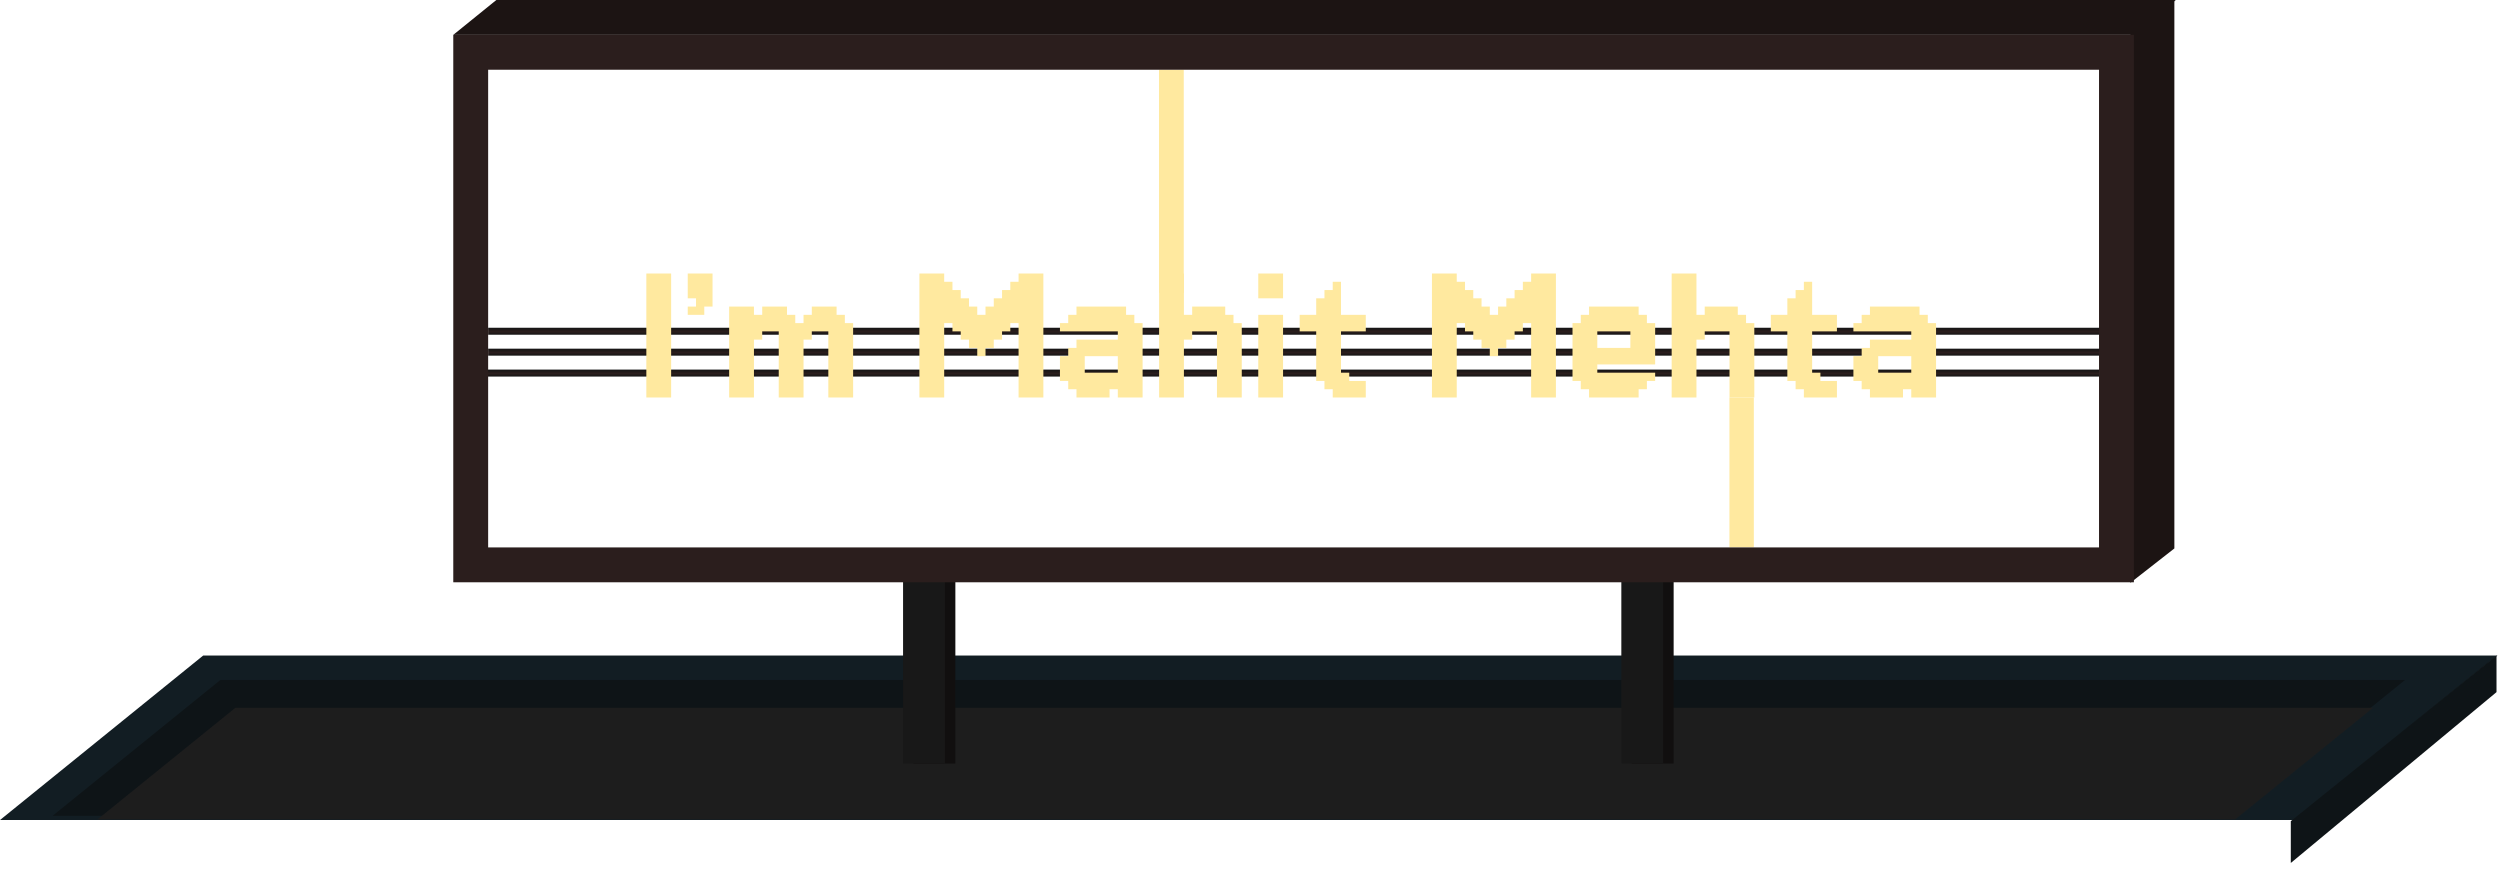 <svg width="717" height="250" viewBox="0 0 717 250" fill="none" xmlns="http://www.w3.org/2000/svg">
<g filter="url(#filter0_d_25_1212)">
<rect x="140" y="100" width="463" height="2" fill="url(#paint0_linear_25_1212)"/>
</g>
<g filter="url(#filter1_d_25_1212)">
<rect x="139" y="106" width="463" height="2" fill="url(#paint1_linear_25_1212)"/>
</g>
<g filter="url(#filter2_d_25_1212)">
<rect x="140" y="94" width="463" height="2" fill="url(#paint2_linear_25_1212)"/>
</g>
<rect width="658" height="75" transform="matrix(1 0 -0.777 0.629 58.286 188)" fill="#121D23"/>
<rect width="626.561" height="61.972" transform="matrix(1 0 -0.777 0.629 63.221 195)" fill="#0E1417"/>
<rect width="613.093" height="50.849" transform="matrix(1 0 -0.777 0.629 67.502 203)" fill="#1D1D1D"/>
<rect width="481.673" height="15.89" transform="matrix(1 0 -0.777 0.629 142.349 0)" fill="#1C1413"/>
<rect width="16" height="157.298" transform="matrix(0.788 -0.616 0 1 611 9.851)" fill="#1C1413"/>
<rect x="468" y="160" width="12" height="59" fill="#110F0F"/>
<rect x="262" y="160" width="12" height="59" fill="#110F0F"/>
<rect x="259" y="160" width="12" height="59" fill="#181818"/>
<g filter="url(#filter3_d_25_1212)">
<path d="M185.37 111.63H187.741V114H185.37V111.63ZM187.741 111.63H190.111V114H187.741V111.63ZM190.111 111.63H192.481V114H190.111V111.63ZM190.111 109.259H192.481V111.63H190.111V109.259ZM190.111 106.889H192.481V109.259H190.111V106.889ZM190.111 104.519H192.481V106.889H190.111V104.519ZM190.111 102.148H192.481V104.519H190.111V102.148ZM190.111 99.778H192.481V102.148H190.111V99.778ZM190.111 97.407H192.481V99.778H190.111V97.407ZM190.111 95.037H192.481V97.407H190.111V95.037ZM190.111 92.667H192.481V95.037H190.111V92.667ZM187.741 92.667H190.111V95.037H187.741V92.667ZM187.741 90.296H190.111V92.667H187.741V90.296ZM185.37 92.667H187.741V95.037H185.37V92.667ZM185.37 95.037H187.741V97.407H185.37V95.037ZM185.37 97.407H187.741V99.778H185.37V97.407ZM185.37 99.778H187.741V102.148H185.37V99.778ZM185.37 102.148H187.741V104.519H185.37V102.148ZM185.37 104.519H187.741V106.889H185.37V104.519ZM185.37 106.889H187.741V109.259H185.37V106.889ZM185.37 109.259H187.741V111.63H185.37V109.259ZM187.741 109.259H190.111V111.63H187.741V109.259ZM187.741 106.889H190.111V109.259H187.741V106.889ZM187.741 104.519H190.111V106.889H187.741V104.519ZM185.37 90.296H187.741V92.667H185.37V90.296ZM190.111 90.296H192.481V92.667H190.111V90.296ZM187.741 95.037H190.111V97.407H187.741V95.037ZM187.741 97.407H190.111V99.778H187.741V97.407ZM187.741 99.778H190.111V102.148H187.741V99.778ZM187.741 102.148H190.111V104.519H187.741V102.148ZM185.37 78.444H187.741V80.815H185.37V78.444ZM187.741 78.444H190.111V80.815H187.741V78.444ZM190.111 78.444H192.481V80.815H190.111V78.444ZM190.111 80.815H192.481V83.185H190.111V80.815ZM190.111 83.185H192.481V85.556H190.111V83.185ZM190.111 85.556H192.481V87.926H190.111V85.556ZM190.111 87.926H192.481V90.296H190.111V87.926ZM187.741 87.926H190.111V90.296H187.741V87.926ZM187.741 85.556H190.111V87.926H187.741V85.556ZM187.741 83.185H190.111V85.556H187.741V83.185ZM187.741 80.815H190.111V83.185H187.741V80.815ZM185.37 80.815H187.741V83.185H185.37V80.815ZM185.37 83.185H187.741V85.556H185.37V83.185ZM185.37 85.556H187.741V87.926H185.37V85.556ZM185.37 87.926H187.741V90.296H185.37V87.926ZM199.616 90.296H197.245V87.926H199.616V90.296ZM201.986 90.296H199.616V87.926H201.986V90.296ZM201.986 87.926H199.616V85.556H201.986V87.926ZM201.986 85.556H199.616V83.185H201.986V85.556ZM204.356 85.556H201.986V83.185H204.356V85.556ZM204.356 87.926H201.986V85.556H204.356V87.926ZM204.356 83.185H201.986V80.815H204.356V83.185ZM204.356 80.815H201.986V78.444H204.356V80.815ZM201.986 80.815H199.616V78.444H201.986V80.815ZM199.616 80.815H197.245V78.444H199.616V80.815ZM199.616 83.185H197.245V80.815H199.616V83.185ZM199.616 85.556H197.245V83.185H199.616V85.556ZM201.986 83.185H199.616V80.815H201.986V83.185ZM213.861 87.926H216.231V90.296H213.861V87.926ZM211.491 90.296H213.861V92.667H211.491V90.296ZM211.491 92.667H213.861V95.037H211.491V92.667ZM209.12 90.296H211.491V92.667H209.12V90.296ZM209.12 87.926H211.491V90.296H209.12V87.926ZM211.491 87.926H213.861V90.296H211.491V87.926ZM211.491 95.037H213.861V97.407H211.491V95.037ZM209.12 95.037H211.491V97.407H209.12V95.037ZM209.12 97.407H211.491V99.778H209.12V97.407ZM209.12 92.667H211.491V95.037H209.12V92.667ZM209.12 99.778H211.491V102.148H209.12V99.778ZM209.12 102.148H211.491V104.519H209.12V102.148ZM209.12 104.519H211.491V106.889H209.12V104.519ZM209.12 106.889H211.491V109.259H209.12V106.889ZM209.12 109.259H211.491V111.63H209.12V109.259ZM211.491 109.259H213.861V111.63H211.491V109.259ZM213.861 109.259H216.231V111.63H213.861V109.259ZM213.861 111.63H216.231V114H213.861V111.63ZM211.491 111.63H213.861V114H211.491V111.63ZM209.12 111.63H211.491V114H209.12V111.63ZM213.861 106.889H216.231V109.259H213.861V106.889ZM213.861 104.519H216.231V106.889H213.861V104.519ZM213.861 102.148H216.231V104.519H213.861V102.148ZM213.861 99.778H216.231V102.148H213.861V99.778ZM213.861 97.407H216.231V99.778H213.861V97.407ZM213.861 95.037H216.231V97.407H213.861V95.037ZM213.861 92.667H216.231V95.037H213.861V92.667ZM213.861 90.296H216.231V92.667H213.861V90.296ZM211.491 97.407H213.861V99.778H211.491V97.407ZM211.491 102.148H213.861V104.519H211.491V102.148ZM211.491 104.519H213.861V106.889H211.491V104.519ZM211.491 106.889H213.861V109.259H211.491V106.889ZM211.491 99.778H213.861V102.148H211.491V99.778ZM223.343 111.63H225.713V114H223.343V111.63ZM225.713 111.63H228.083V114H225.713V111.63ZM225.713 109.259H228.083V111.63H225.713V109.259ZM225.713 106.889H228.083V109.259H225.713V106.889ZM225.713 104.519H228.083V106.889H225.713V104.519ZM228.083 104.519H230.454V106.889H228.083V104.519ZM228.083 102.148H230.454V104.519H228.083V102.148ZM228.083 106.889H230.454V109.259H228.083V106.889ZM228.083 109.259H230.454V111.63H228.083V109.259ZM228.083 111.63H230.454V114H228.083V111.63ZM223.343 109.259H225.713V111.63H223.343V109.259ZM223.343 106.889H225.713V109.259H223.343V106.889ZM223.343 104.519H225.713V106.889H223.343V104.519ZM223.343 102.148H225.713V104.519H223.343V102.148ZM223.343 99.778H225.713V102.148H223.343V99.778ZM223.343 97.407H225.713V99.778H223.343V97.407ZM223.343 95.037H225.713V97.407H223.343V95.037ZM223.343 92.667H225.713V95.037H223.343V92.667ZM223.343 90.296H225.713V92.667H223.343V90.296ZM220.972 90.296H223.343V92.667H220.972V90.296ZM225.713 92.667H228.083V95.037H225.713V92.667ZM225.713 95.037H228.083V97.407H225.713V95.037ZM225.713 97.407H228.083V99.778H225.713V97.407ZM225.713 99.778H228.083V102.148H225.713V99.778ZM225.713 102.148H228.083V104.519H225.713V102.148ZM228.083 99.778H230.454V102.148H228.083V99.778ZM228.083 97.407H230.454V99.778H228.083V97.407ZM228.083 95.037H230.454V97.407H228.083V95.037ZM228.083 92.667H230.454V95.037H228.083V92.667ZM225.713 90.296H228.083V92.667H225.713V90.296ZM223.343 87.926H225.713V90.296H223.343V87.926ZM220.972 87.926H223.343V90.296H220.972V87.926ZM218.602 87.926H220.972V90.296H218.602V87.926ZM218.602 90.296H220.972V92.667H218.602V90.296ZM216.231 90.296H218.602V92.667H216.231V90.296ZM216.231 92.667H218.602V95.037H216.231V92.667ZM218.602 92.667H220.972V95.037H218.602V92.667ZM220.972 92.667H223.343V95.037H220.972V92.667ZM216.231 95.037H218.602V97.407H216.231V95.037ZM237.565 111.63H239.935V114H237.565V111.63ZM239.935 111.63H242.306V114H239.935V111.63ZM239.935 109.259H242.306V111.63H239.935V109.259ZM239.935 106.889H242.306V109.259H239.935V106.889ZM239.935 104.519H242.306V106.889H239.935V104.519ZM242.306 104.519H244.676V106.889H242.306V104.519ZM242.306 102.148H244.676V104.519H242.306V102.148ZM242.306 106.889H244.676V109.259H242.306V106.889ZM242.306 109.259H244.676V111.63H242.306V109.259ZM242.306 111.63H244.676V114H242.306V111.63ZM237.565 109.259H239.935V111.63H237.565V109.259ZM237.565 106.889H239.935V109.259H237.565V106.889ZM237.565 104.519H239.935V106.889H237.565V104.519ZM237.565 102.148H239.935V104.519H237.565V102.148ZM237.565 99.778H239.935V102.148H237.565V99.778ZM237.565 97.407H239.935V99.778H237.565V97.407ZM237.565 95.037H239.935V97.407H237.565V95.037ZM237.565 92.667H239.935V95.037H237.565V92.667ZM237.565 90.296H239.935V92.667H237.565V90.296ZM235.194 90.296H237.565V92.667H235.194V90.296ZM239.935 92.667H242.306V95.037H239.935V92.667ZM239.935 95.037H242.306V97.407H239.935V95.037ZM239.935 97.407H242.306V99.778H239.935V97.407ZM239.935 99.778H242.306V102.148H239.935V99.778ZM239.935 102.148H242.306V104.519H239.935V102.148ZM242.306 99.778H244.676V102.148H242.306V99.778ZM242.306 97.407H244.676V99.778H242.306V97.407ZM242.306 95.037H244.676V97.407H242.306V95.037ZM242.306 92.667H244.676V95.037H242.306V92.667ZM239.935 90.296H242.306V92.667H239.935V90.296ZM237.565 87.926H239.935V90.296H237.565V87.926ZM235.194 87.926H237.565V90.296H235.194V87.926ZM232.824 87.926H235.194V90.296H232.824V87.926ZM232.824 90.296H235.194V92.667H232.824V90.296ZM230.454 90.296H232.824V92.667H230.454V90.296ZM230.454 92.667H232.824V95.037H230.454V92.667ZM232.824 92.667H235.194V95.037H232.824V92.667ZM235.194 92.667H237.565V95.037H235.194V92.667ZM230.454 95.037H232.824V97.407H230.454V95.037ZM263.683 78.444H266.053V80.815H263.683V78.444ZM266.053 78.444H268.424V80.815H266.053V78.444ZM266.053 80.815H268.424V83.185H266.053V80.815ZM266.053 83.185H268.424V85.556H266.053V83.185ZM266.053 85.556H268.424V87.926H266.053V85.556ZM266.053 87.926H268.424V90.296H266.053V87.926ZM268.424 85.556H270.794V87.926H268.424V85.556ZM268.424 83.185H270.794V85.556H268.424V83.185ZM268.424 80.815H270.794V83.185H268.424V80.815ZM268.424 78.444H270.794V80.815H268.424V78.444ZM263.683 83.185H266.053V85.556H263.683V83.185ZM263.683 80.815H266.053V83.185H263.683V80.815ZM263.683 85.556H266.053V87.926H263.683V85.556ZM263.683 87.926H266.053V90.296H263.683V87.926ZM263.683 90.296H266.053V92.667H263.683V90.296ZM263.683 92.667H266.053V95.037H263.683V92.667ZM263.683 95.037H266.053V97.407H263.683V95.037ZM263.683 97.407H266.053V99.778H263.683V97.407ZM263.683 99.778H266.053V102.148H263.683V99.778ZM263.683 102.148H266.053V104.519H263.683V102.148ZM263.683 104.519H266.053V106.889H263.683V104.519ZM263.683 106.889H266.053V109.259H263.683V106.889ZM266.053 106.889H268.424V109.259H266.053V106.889ZM266.053 109.259H268.424V111.63H266.053V109.259ZM266.053 111.63H268.424V114H266.053V111.63ZM263.683 111.63H266.053V114H263.683V111.63ZM263.683 109.259H266.053V111.63H263.683V109.259ZM268.424 111.63H270.794V114H268.424V111.63ZM268.424 109.259H270.794V111.63H268.424V109.259ZM268.424 106.889H270.794V109.259H268.424V106.889ZM268.424 104.519H270.794V106.889H268.424V104.519ZM268.424 102.148H270.794V104.519H268.424V102.148ZM268.424 99.778H270.794V102.148H268.424V99.778ZM268.424 97.407H270.794V99.778H268.424V97.407ZM266.053 97.407H268.424V99.778H266.053V97.407ZM266.053 95.037H268.424V97.407H266.053V95.037ZM266.053 92.667H268.424V95.037H266.053V92.667ZM266.053 90.296H268.424V92.667H266.053V90.296ZM268.424 87.926H270.794V90.296H268.424V87.926ZM268.424 90.296H270.794V92.667H268.424V90.296ZM268.424 92.667H270.794V95.037H268.424V92.667ZM268.424 95.037H270.794V97.407H268.424V95.037ZM266.053 99.778H268.424V102.148H266.053V99.778ZM266.053 102.148H268.424V104.519H266.053V102.148ZM266.053 104.519H268.424V106.889H266.053V104.519ZM296.868 78.444H299.238V80.815H296.868V78.444ZM296.868 80.815H299.238V83.185H296.868V80.815ZM296.868 83.185H299.238V85.556H296.868V83.185ZM296.868 85.556H299.238V87.926H296.868V85.556ZM296.868 87.926H299.238V90.296H296.868V87.926ZM296.868 90.296H299.238V92.667H296.868V90.296ZM296.868 92.667H299.238V95.037H296.868V92.667ZM296.868 95.037H299.238V97.407H296.868V95.037ZM296.868 97.407H299.238V99.778H296.868V97.407ZM296.868 99.778H299.238V102.148H296.868V99.778ZM296.868 102.148H299.238V104.519H296.868V102.148ZM296.868 104.519H299.238V106.889H296.868V104.519ZM296.868 106.889H299.238V109.259H296.868V106.889ZM296.868 109.259H299.238V111.63H296.868V109.259ZM296.868 111.63H299.238V114H296.868V111.63ZM294.498 111.63H296.868V114H294.498V111.63ZM292.127 109.259H294.498V111.63H292.127V109.259ZM292.127 106.889H294.498V109.259H292.127V106.889ZM292.127 111.63H294.498V114H292.127V111.63ZM294.498 109.259H296.868V111.63H294.498V109.259ZM294.498 106.889H296.868V109.259H294.498V106.889ZM294.498 104.519H296.868V106.889H294.498V104.519ZM294.498 102.148H296.868V104.519H294.498V102.148ZM294.498 99.778H296.868V102.148H294.498V99.778ZM294.498 97.407H296.868V99.778H294.498V97.407ZM294.498 95.037H296.868V97.407H294.498V95.037ZM294.498 92.667H296.868V95.037H294.498V92.667ZM294.498 90.296H296.868V92.667H294.498V90.296ZM294.498 87.926H296.868V90.296H294.498V87.926ZM294.498 85.556H296.868V87.926H294.498V85.556ZM294.498 83.185H296.868V85.556H294.498V83.185ZM294.498 80.815H296.868V83.185H294.498V80.815ZM294.498 78.444H296.868V80.815H294.498V78.444ZM292.127 78.444H294.498V80.815H292.127V78.444ZM292.127 80.815H294.498V83.185H292.127V80.815ZM292.127 83.185H294.498V85.556H292.127V83.185ZM292.127 85.556H294.498V87.926H292.127V85.556ZM292.127 90.296H294.498V92.667H292.127V90.296ZM292.127 92.667H294.498V95.037H292.127V92.667ZM292.127 95.037H294.498V97.407H292.127V95.037ZM292.127 97.407H294.498V99.778H292.127V97.407ZM292.127 104.519H294.498V106.889H292.127V104.519ZM292.127 102.148H294.498V104.519H292.127V102.148ZM292.127 99.778H294.498V102.148H292.127V99.778ZM292.127 87.926H294.498V90.296H292.127V87.926ZM270.794 80.815H273.164V83.185H270.794V80.815ZM270.794 83.185H273.164V85.556H270.794V83.185ZM270.794 85.556H273.164V87.926H270.794V85.556ZM270.794 87.926H273.164V90.296H270.794V87.926ZM270.794 90.296H273.164V92.667H270.794V90.296ZM273.164 83.185H275.535V85.556H273.164V83.185ZM273.164 85.556H275.535V87.926H273.164V85.556ZM273.164 87.926H275.535V90.296H273.164V87.926ZM273.164 90.296H275.535V92.667H273.164V90.296ZM273.164 92.667H275.535V95.037H273.164V92.667ZM275.535 85.556H277.905V87.926H275.535V85.556ZM275.535 87.926H277.905V90.296H275.535V87.926ZM275.535 90.296H277.905V92.667H275.535V90.296ZM275.535 92.667H277.905V95.037H275.535V92.667ZM275.535 95.037H277.905V97.407H275.535V95.037ZM277.905 87.926H280.275V90.296H277.905V87.926ZM277.905 90.296H280.275V92.667H277.905V90.296ZM277.905 92.667H280.275V95.037H277.905V92.667ZM277.905 95.037H280.275V97.407H277.905V95.037ZM277.905 97.407H280.275V99.778H277.905V97.407ZM280.275 90.296H282.646V92.667H280.275V90.296ZM280.275 92.667H282.646V95.037H280.275V92.667ZM280.275 95.037H282.646V97.407H280.275V95.037ZM282.646 87.926H285.016V90.296H282.646V87.926ZM282.646 90.296H285.016V92.667H282.646V90.296ZM282.646 92.667H285.016V95.037H282.646V92.667ZM285.016 85.556H287.387V87.926H285.016V85.556ZM285.016 87.926H287.387V90.296H285.016V87.926ZM285.016 90.296H287.387V92.667H285.016V90.296ZM289.757 80.815H292.127V83.185H289.757V80.815ZM289.757 83.185H292.127V85.556H289.757V83.185ZM289.757 85.556H292.127V87.926H289.757V85.556ZM289.757 87.926H292.127V90.296H289.757V87.926ZM289.757 90.296H292.127V92.667H289.757V90.296ZM287.387 83.185H289.757V85.556H287.387V83.185ZM287.387 85.556H289.757V87.926H287.387V85.556ZM287.387 87.926H289.757V90.296H287.387V87.926ZM287.387 90.296H289.757V92.667H287.387V90.296ZM287.387 92.667H289.757V95.037H287.387V92.667ZM285.016 92.667H287.387V95.037H285.016V92.667ZM285.016 95.037H287.387V97.407H285.016V95.037ZM282.646 95.037H285.016V97.407H282.646V95.037ZM282.646 97.407H285.016V99.778H282.646V97.407ZM280.275 97.407H282.646V99.778H280.275V97.407ZM280.275 99.778H282.646V102.148H280.275V99.778ZM322.958 114H320.588V111.63H322.958V114ZM318.218 114H315.847V111.63H318.218V114ZM315.847 114H313.477V111.63H315.847V114ZM313.477 114H311.106V111.63H313.477V114ZM311.106 114H308.736V111.63H311.106V114ZM308.736 111.63H306.366V109.259H308.736V111.63ZM311.106 111.63H308.736V109.259H311.106V111.63ZM313.477 111.63H311.106V109.259H313.477V111.63ZM315.847 111.63H313.477V109.259H315.847V111.63ZM318.218 111.63H315.847V109.259H318.218V111.63ZM320.588 111.63H318.218V109.259H320.588V111.63ZM322.958 111.63H320.588V109.259H322.958V111.63ZM325.329 111.63H322.958V109.259H325.329V111.63ZM325.329 109.259H322.958V106.889H325.329V109.259ZM322.958 109.259H320.588V106.889H322.958V109.259ZM327.699 109.259H325.329V106.889H327.699V109.259ZM327.699 106.889H325.329V104.519H327.699V106.889ZM327.699 104.519H325.329V102.148H327.699V104.519ZM325.329 104.519H322.958V102.148H325.329V104.519ZM322.958 104.519H320.588V102.148H322.958V104.519ZM322.958 106.889H320.588V104.519H322.958V106.889ZM325.329 106.889H322.958V104.519H325.329V106.889ZM325.329 102.148H322.958V99.778H325.329V102.148ZM325.329 99.778H322.958V97.407H325.329V99.778ZM325.329 97.407H322.958V95.037H325.329V97.407ZM327.699 97.407H325.329V95.037H327.699V97.407ZM327.699 95.037H325.329V92.667H327.699V95.037ZM327.699 99.778H325.329V97.407H327.699V99.778ZM327.699 102.148H325.329V99.778H327.699V102.148ZM322.958 102.148H320.588V99.778H322.958V102.148ZM322.958 99.778H320.588V97.407H322.958V99.778ZM322.958 97.407H320.588V95.037H322.958V97.407ZM322.958 95.037H320.588V92.667H322.958V95.037ZM325.329 95.037H322.958V92.667H325.329V95.037ZM325.329 92.667H322.958V90.296H325.329V92.667ZM322.958 92.667H320.588V90.296H322.958V92.667ZM320.588 92.667H318.218V90.296H320.588V92.667ZM320.588 95.037H318.218V92.667H320.588V95.037ZM322.958 90.296H320.588V87.926H322.958V90.296ZM320.588 90.296H318.218V87.926H320.588V90.296ZM318.218 90.296H315.847V87.926H318.218V90.296ZM315.847 90.296H313.477V87.926H315.847V90.296ZM313.477 90.296H311.106V87.926H313.477V90.296ZM311.106 90.296H308.736V87.926H311.106V90.296ZM313.477 92.667H311.106V90.296H313.477V92.667ZM315.847 92.667H313.477V90.296H315.847V92.667ZM318.218 92.667H315.847V90.296H318.218V92.667ZM311.106 92.667H308.736V90.296H311.106V92.667ZM308.736 92.667H306.366V90.296H308.736V92.667ZM311.106 95.037H308.736V92.667H311.106V95.037ZM313.477 95.037H311.106V92.667H313.477V95.037ZM308.736 95.037H306.366V92.667H308.736V95.037ZM306.366 95.037H303.995V92.667H306.366V95.037ZM308.736 106.889H306.366V104.519H308.736V106.889ZM306.366 106.889H303.995V104.519H306.366V106.889ZM306.366 109.259H303.995V106.889H306.366V109.259ZM311.106 106.889H308.736V104.519H311.106V106.889ZM311.106 109.259H308.736V106.889H311.106V109.259ZM308.736 109.259H306.366V106.889H308.736V109.259ZM318.218 95.037H315.847V92.667H318.218V95.037ZM315.847 95.037H313.477V92.667H315.847V95.037ZM308.736 104.519H306.366V102.148H308.736V104.519ZM311.106 104.519H308.736V102.148H311.106V104.519ZM318.218 102.148H315.847V99.778H318.218V102.148ZM315.847 102.148H313.477V99.778H315.847V102.148ZM313.477 102.148H311.106V99.778H313.477V102.148ZM311.106 102.148H308.736V99.778H311.106V102.148ZM320.588 102.148H318.218V99.778H320.588V102.148ZM325.329 109.259H327.699V111.63H325.329V109.259ZM325.329 111.63H327.699V114H325.329V111.63ZM322.958 111.63H325.329V114H322.958V111.63ZM318.218 97.407H320.588V99.778H318.218V97.407ZM315.847 97.407H318.218V99.778H315.847V97.407ZM313.477 97.407H315.847V99.778H313.477V97.407ZM311.106 97.407H313.477V99.778H311.106V97.407ZM308.736 97.407H311.106V99.778H308.736V97.407ZM306.366 99.778H308.736V102.148H306.366V99.778ZM303.995 102.148H306.366V104.519H303.995V102.148ZM311.106 106.889H313.477V109.259H311.106V106.889ZM313.477 106.889H315.847V109.259H313.477V106.889ZM315.847 106.889H318.218V109.259H315.847V106.889ZM318.218 106.889H320.588V109.259H318.218V106.889ZM332.433 78.444H334.803V80.815H332.433V78.444ZM334.803 78.444H337.174V80.815H334.803V78.444ZM337.174 78.444H339.544V80.815H337.174V78.444ZM337.174 80.815H339.544V83.185H337.174V80.815ZM337.174 83.185H339.544V85.556H337.174V83.185ZM337.174 85.556H339.544V87.926H337.174V85.556ZM337.174 87.926H339.544V90.296H337.174V87.926ZM334.803 90.296H337.174V92.667H334.803V90.296ZM334.803 92.667H337.174V95.037H334.803V92.667ZM332.433 90.296H334.803V92.667H332.433V90.296ZM332.433 87.926H334.803V90.296H332.433V87.926ZM332.433 85.556H334.803V87.926H332.433V85.556ZM332.433 83.185H334.803V85.556H332.433V83.185ZM332.433 80.815H334.803V83.185H332.433V80.815ZM334.803 80.815H337.174V83.185H334.803V80.815ZM334.803 83.185H337.174V85.556H334.803V83.185ZM334.803 85.556H337.174V87.926H334.803V85.556ZM334.803 87.926H337.174V90.296H334.803V87.926ZM334.803 95.037H337.174V97.407H334.803V95.037ZM332.433 95.037H334.803V97.407H332.433V95.037ZM332.433 97.407H334.803V99.778H332.433V97.407ZM332.433 92.667H334.803V95.037H332.433V92.667ZM332.433 99.778H334.803V102.148H332.433V99.778ZM332.433 102.148H334.803V104.519H332.433V102.148ZM332.433 104.519H334.803V106.889H332.433V104.519ZM332.433 106.889H334.803V109.259H332.433V106.889ZM332.433 109.259H334.803V111.63H332.433V109.259ZM334.803 109.259H337.174V111.63H334.803V109.259ZM337.174 109.259H339.544V111.63H337.174V109.259ZM337.174 111.63H339.544V114H337.174V111.63ZM334.803 111.63H337.174V114H334.803V111.63ZM332.433 111.63H334.803V114H332.433V111.63ZM337.174 106.889H339.544V109.259H337.174V106.889ZM337.174 104.519H339.544V106.889H337.174V104.519ZM337.174 102.148H339.544V104.519H337.174V102.148ZM337.174 99.778H339.544V102.148H337.174V99.778ZM337.174 97.407H339.544V99.778H337.174V97.407ZM337.174 95.037H339.544V97.407H337.174V95.037ZM337.174 92.667H339.544V95.037H337.174V92.667ZM337.174 90.296H339.544V92.667H337.174V90.296ZM334.803 97.407H337.174V99.778H334.803V97.407ZM334.803 102.148H337.174V104.519H334.803V102.148ZM334.803 104.519H337.174V106.889H334.803V104.519ZM334.803 106.889H337.174V109.259H334.803V106.889ZM334.803 99.778H337.174V102.148H334.803V99.778ZM349.025 111.63H351.396V114H349.025V111.63ZM351.396 111.63H353.766V114H351.396V111.63ZM351.396 109.259H353.766V111.63H351.396V109.259ZM351.396 106.889H353.766V109.259H351.396V106.889ZM351.396 104.519H353.766V106.889H351.396V104.519ZM353.766 104.519H356.137V106.889H353.766V104.519ZM353.766 102.148H356.137V104.519H353.766V102.148ZM353.766 106.889H356.137V109.259H353.766V106.889ZM353.766 109.259H356.137V111.63H353.766V109.259ZM353.766 111.63H356.137V114H353.766V111.63ZM349.025 109.259H351.396V111.63H349.025V109.259ZM349.025 106.889H351.396V109.259H349.025V106.889ZM349.025 104.519H351.396V106.889H349.025V104.519ZM349.025 102.148H351.396V104.519H349.025V102.148ZM349.025 99.778H351.396V102.148H349.025V99.778ZM349.025 97.407H351.396V99.778H349.025V97.407ZM349.025 95.037H351.396V97.407H349.025V95.037ZM349.025 92.667H351.396V95.037H349.025V92.667ZM349.025 90.296H351.396V92.667H349.025V90.296ZM346.655 90.296H349.025V92.667H346.655V90.296ZM344.285 90.296H346.655V92.667H344.285V90.296ZM351.396 92.667H353.766V95.037H351.396V92.667ZM351.396 95.037H353.766V97.407H351.396V95.037ZM351.396 97.407H353.766V99.778H351.396V97.407ZM351.396 99.778H353.766V102.148H351.396V99.778ZM351.396 102.148H353.766V104.519H351.396V102.148ZM353.766 99.778H356.137V102.148H353.766V99.778ZM353.766 97.407H356.137V99.778H353.766V97.407ZM353.766 95.037H356.137V97.407H353.766V95.037ZM353.766 92.667H356.137V95.037H353.766V92.667ZM351.396 90.296H353.766V92.667H351.396V90.296ZM349.025 87.926H351.396V90.296H349.025V87.926ZM346.655 87.926H349.025V90.296H346.655V87.926ZM344.285 87.926H346.655V90.296H344.285V87.926ZM341.914 87.926H344.285V90.296H341.914V87.926ZM341.914 90.296H344.285V92.667H341.914V90.296ZM339.544 90.296H341.914V92.667H339.544V90.296ZM339.544 92.667H341.914V95.037H339.544V92.667ZM341.914 92.667H344.285V95.037H341.914V92.667ZM344.285 92.667H346.655V95.037H344.285V92.667ZM346.655 92.667H349.025V95.037H346.655V92.667ZM339.544 95.037H341.914V97.407H339.544V95.037ZM360.87 78.444H363.241V80.815H360.87V78.444ZM360.87 80.815H363.241V83.185H360.87V80.815ZM360.87 83.185H363.241V85.556H360.87V83.185ZM360.87 90.296H363.241V92.667H360.87V90.296ZM360.87 92.667H363.241V95.037H360.87V92.667ZM360.87 95.037H363.241V97.407H360.87V95.037ZM360.87 97.407H363.241V99.778H360.87V97.407ZM360.87 99.778H363.241V102.148H360.87V99.778ZM360.87 102.148H363.241V104.519H360.87V102.148ZM360.87 104.519H363.241V106.889H360.87V104.519ZM360.87 106.889H363.241V109.259H360.87V106.889ZM360.87 109.259H363.241V111.63H360.87V109.259ZM360.87 111.63H363.241V114H360.87V111.63ZM363.241 111.63H365.611V114H363.241V111.63ZM365.611 111.63H367.981V114H365.611V111.63ZM365.611 109.259H367.981V111.63H365.611V109.259ZM365.611 106.889H367.981V109.259H365.611V106.889ZM365.611 104.519H367.981V106.889H365.611V104.519ZM365.611 102.148H367.981V104.519H365.611V102.148ZM365.611 99.778H367.981V102.148H365.611V99.778ZM365.611 97.407H367.981V99.778H365.611V97.407ZM365.611 95.037H367.981V97.407H365.611V95.037ZM365.611 92.667H367.981V95.037H365.611V92.667ZM365.611 78.444H367.981V80.815H365.611V78.444ZM363.241 78.444H365.611V80.815H363.241V78.444ZM363.241 80.815H365.611V83.185H363.241V80.815ZM365.611 80.815H367.981V83.185H365.611V80.815ZM365.611 83.185H367.981V85.556H365.611V83.185ZM365.611 90.296H367.981V92.667H365.611V90.296ZM363.241 83.185H365.611V85.556H363.241V83.185ZM363.241 90.296H365.611V92.667H363.241V90.296ZM363.241 92.667H365.611V95.037H363.241V92.667ZM363.241 109.259H365.611V111.63H363.241V109.259ZM363.241 106.889H365.611V109.259H363.241V106.889ZM363.241 104.519H365.611V106.889H363.241V104.519ZM363.241 102.148H365.611V104.519H363.241V102.148ZM363.241 99.778H365.611V102.148H363.241V99.778ZM363.241 97.407H365.611V99.778H363.241V97.407ZM363.241 95.037H365.611V97.407H363.241V95.037ZM382.227 80.815H384.597V83.185H382.227V80.815ZM382.227 83.185H384.597V85.556H382.227V83.185ZM379.856 83.185H382.227V85.556H379.856V83.185ZM382.227 85.556H384.597V87.926H382.227V85.556ZM379.856 85.556H382.227V87.926H379.856V85.556ZM377.486 85.556H379.856V87.926H377.486V85.556ZM377.486 87.926H379.856V90.296H377.486V87.926ZM379.856 87.926H382.227V90.296H379.856V87.926ZM382.227 87.926H384.597V90.296H382.227V87.926ZM382.227 90.296H384.597V92.667H382.227V90.296ZM379.856 90.296H382.227V92.667H379.856V90.296ZM377.486 90.296H379.856V92.667H377.486V90.296ZM375.116 90.296H377.486V92.667H375.116V90.296ZM372.745 90.296H375.116V92.667H372.745V90.296ZM372.745 92.667H375.116V95.037H372.745V92.667ZM375.116 92.667H377.486V95.037H375.116V92.667ZM377.486 92.667H379.856V95.037H377.486V92.667ZM379.856 92.667H382.227V95.037H379.856V92.667ZM382.227 92.667H384.597V95.037H382.227V92.667ZM384.597 92.667H386.968V95.037H384.597V92.667ZM386.968 92.667H389.338V95.037H386.968V92.667ZM389.338 92.667H391.708V95.037H389.338V92.667ZM389.338 90.296H391.708V92.667H389.338V90.296ZM386.968 90.296H389.338V92.667H386.968V90.296ZM384.597 90.296H386.968V92.667H384.597V90.296ZM377.486 95.037H379.856V97.407H377.486V95.037ZM379.856 95.037H382.227V97.407H379.856V95.037ZM382.227 95.037H384.597V97.407H382.227V95.037ZM382.227 97.407H384.597V99.778H382.227V97.407ZM382.227 99.778H384.597V102.148H382.227V99.778ZM382.227 102.148H384.597V104.519H382.227V102.148ZM382.227 104.519H384.597V106.889H382.227V104.519ZM379.856 104.519H382.227V106.889H379.856V104.519ZM379.856 102.148H382.227V104.519H379.856V102.148ZM379.856 99.778H382.227V102.148H379.856V99.778ZM379.856 97.407H382.227V99.778H379.856V97.407ZM377.486 97.407H379.856V99.778H377.486V97.407ZM377.486 99.778H379.856V102.148H377.486V99.778ZM377.486 102.148H379.856V104.519H377.486V102.148ZM377.486 104.519H379.856V106.889H377.486V104.519ZM377.486 106.889H379.856V109.259H377.486V106.889ZM379.856 106.889H382.227V109.259H379.856V106.889ZM382.227 106.889H384.597V109.259H382.227V106.889ZM384.597 106.889H386.968V109.259H384.597V106.889ZM384.597 109.259H386.968V111.63H384.597V109.259ZM382.227 109.259H384.597V111.63H382.227V109.259ZM379.856 109.259H382.227V111.63H379.856V109.259ZM386.968 109.259H389.338V111.63H386.968V109.259ZM389.338 109.259H391.708V111.63H389.338V109.259ZM389.338 111.63H391.708V114H389.338V111.63ZM386.968 111.63H389.338V114H386.968V111.63ZM384.597 111.63H386.968V114H384.597V111.63ZM382.227 111.63H384.597V114H382.227V111.63ZM410.683 78.444H413.053V80.815H410.683V78.444ZM413.053 78.444H415.424V80.815H413.053V78.444ZM413.053 80.815H415.424V83.185H413.053V80.815ZM413.053 83.185H415.424V85.556H413.053V83.185ZM413.053 85.556H415.424V87.926H413.053V85.556ZM413.053 87.926H415.424V90.296H413.053V87.926ZM415.424 85.556H417.794V87.926H415.424V85.556ZM415.424 83.185H417.794V85.556H415.424V83.185ZM415.424 80.815H417.794V83.185H415.424V80.815ZM415.424 78.444H417.794V80.815H415.424V78.444ZM410.683 83.185H413.053V85.556H410.683V83.185ZM410.683 80.815H413.053V83.185H410.683V80.815ZM410.683 85.556H413.053V87.926H410.683V85.556ZM410.683 87.926H413.053V90.296H410.683V87.926ZM410.683 90.296H413.053V92.667H410.683V90.296ZM410.683 92.667H413.053V95.037H410.683V92.667ZM410.683 95.037H413.053V97.407H410.683V95.037ZM410.683 97.407H413.053V99.778H410.683V97.407ZM410.683 99.778H413.053V102.148H410.683V99.778ZM410.683 102.148H413.053V104.519H410.683V102.148ZM410.683 104.519H413.053V106.889H410.683V104.519ZM410.683 106.889H413.053V109.259H410.683V106.889ZM413.053 106.889H415.424V109.259H413.053V106.889ZM413.053 109.259H415.424V111.63H413.053V109.259ZM413.053 111.63H415.424V114H413.053V111.63ZM410.683 111.63H413.053V114H410.683V111.63ZM410.683 109.259H413.053V111.63H410.683V109.259ZM415.424 111.63H417.794V114H415.424V111.63ZM415.424 109.259H417.794V111.63H415.424V109.259ZM415.424 106.889H417.794V109.259H415.424V106.889ZM415.424 104.519H417.794V106.889H415.424V104.519ZM415.424 102.148H417.794V104.519H415.424V102.148ZM415.424 99.778H417.794V102.148H415.424V99.778ZM415.424 97.407H417.794V99.778H415.424V97.407ZM413.053 97.407H415.424V99.778H413.053V97.407ZM413.053 95.037H415.424V97.407H413.053V95.037ZM413.053 92.667H415.424V95.037H413.053V92.667ZM413.053 90.296H415.424V92.667H413.053V90.296ZM415.424 87.926H417.794V90.296H415.424V87.926ZM415.424 90.296H417.794V92.667H415.424V90.296ZM415.424 92.667H417.794V95.037H415.424V92.667ZM415.424 95.037H417.794V97.407H415.424V95.037ZM413.053 99.778H415.424V102.148H413.053V99.778ZM413.053 102.148H415.424V104.519H413.053V102.148ZM413.053 104.519H415.424V106.889H413.053V104.519ZM443.868 78.444H446.238V80.815H443.868V78.444ZM443.868 80.815H446.238V83.185H443.868V80.815ZM443.868 83.185H446.238V85.556H443.868V83.185ZM443.868 85.556H446.238V87.926H443.868V85.556ZM443.868 87.926H446.238V90.296H443.868V87.926ZM443.868 90.296H446.238V92.667H443.868V90.296ZM443.868 92.667H446.238V95.037H443.868V92.667ZM443.868 95.037H446.238V97.407H443.868V95.037ZM443.868 97.407H446.238V99.778H443.868V97.407ZM443.868 99.778H446.238V102.148H443.868V99.778ZM443.868 102.148H446.238V104.519H443.868V102.148ZM443.868 104.519H446.238V106.889H443.868V104.519ZM443.868 106.889H446.238V109.259H443.868V106.889ZM443.868 109.259H446.238V111.63H443.868V109.259ZM443.868 111.63H446.238V114H443.868V111.63ZM441.498 111.63H443.868V114H441.498V111.63ZM439.127 109.259H441.498V111.63H439.127V109.259ZM439.127 106.889H441.498V109.259H439.127V106.889ZM439.127 111.63H441.498V114H439.127V111.63ZM441.498 109.259H443.868V111.63H441.498V109.259ZM441.498 106.889H443.868V109.259H441.498V106.889ZM441.498 104.519H443.868V106.889H441.498V104.519ZM441.498 102.148H443.868V104.519H441.498V102.148ZM441.498 99.778H443.868V102.148H441.498V99.778ZM441.498 97.407H443.868V99.778H441.498V97.407ZM441.498 95.037H443.868V97.407H441.498V95.037ZM441.498 92.667H443.868V95.037H441.498V92.667ZM441.498 90.296H443.868V92.667H441.498V90.296ZM441.498 87.926H443.868V90.296H441.498V87.926ZM441.498 85.556H443.868V87.926H441.498V85.556ZM441.498 83.185H443.868V85.556H441.498V83.185ZM441.498 80.815H443.868V83.185H441.498V80.815ZM441.498 78.444H443.868V80.815H441.498V78.444ZM439.127 78.444H441.498V80.815H439.127V78.444ZM439.127 80.815H441.498V83.185H439.127V80.815ZM439.127 83.185H441.498V85.556H439.127V83.185ZM439.127 85.556H441.498V87.926H439.127V85.556ZM439.127 90.296H441.498V92.667H439.127V90.296ZM439.127 92.667H441.498V95.037H439.127V92.667ZM439.127 95.037H441.498V97.407H439.127V95.037ZM439.127 97.407H441.498V99.778H439.127V97.407ZM439.127 104.519H441.498V106.889H439.127V104.519ZM439.127 102.148H441.498V104.519H439.127V102.148ZM439.127 99.778H441.498V102.148H439.127V99.778ZM439.127 87.926H441.498V90.296H439.127V87.926ZM417.794 80.815H420.164V83.185H417.794V80.815ZM417.794 83.185H420.164V85.556H417.794V83.185ZM417.794 85.556H420.164V87.926H417.794V85.556ZM417.794 87.926H420.164V90.296H417.794V87.926ZM417.794 90.296H420.164V92.667H417.794V90.296ZM420.164 83.185H422.535V85.556H420.164V83.185ZM420.164 85.556H422.535V87.926H420.164V85.556ZM420.164 87.926H422.535V90.296H420.164V87.926ZM420.164 90.296H422.535V92.667H420.164V90.296ZM420.164 92.667H422.535V95.037H420.164V92.667ZM422.535 85.556H424.905V87.926H422.535V85.556ZM422.535 87.926H424.905V90.296H422.535V87.926ZM422.535 90.296H424.905V92.667H422.535V90.296ZM422.535 92.667H424.905V95.037H422.535V92.667ZM422.535 95.037H424.905V97.407H422.535V95.037ZM424.905 87.926H427.275V90.296H424.905V87.926ZM424.905 90.296H427.275V92.667H424.905V90.296ZM424.905 92.667H427.275V95.037H424.905V92.667ZM424.905 95.037H427.275V97.407H424.905V95.037ZM424.905 97.407H427.275V99.778H424.905V97.407ZM427.275 90.296H429.646V92.667H427.275V90.296ZM427.275 92.667H429.646V95.037H427.275V92.667ZM427.275 95.037H429.646V97.407H427.275V95.037ZM429.646 87.926H432.016V90.296H429.646V87.926ZM429.646 90.296H432.016V92.667H429.646V90.296ZM429.646 92.667H432.016V95.037H429.646V92.667ZM432.016 85.556H434.387V87.926H432.016V85.556ZM432.016 87.926H434.387V90.296H432.016V87.926ZM432.016 90.296H434.387V92.667H432.016V90.296ZM436.757 80.815H439.127V83.185H436.757V80.815ZM436.757 83.185H439.127V85.556H436.757V83.185ZM436.757 85.556H439.127V87.926H436.757V85.556ZM436.757 87.926H439.127V90.296H436.757V87.926ZM436.757 90.296H439.127V92.667H436.757V90.296ZM434.387 83.185H436.757V85.556H434.387V83.185ZM434.387 85.556H436.757V87.926H434.387V85.556ZM434.387 87.926H436.757V90.296H434.387V87.926ZM434.387 90.296H436.757V92.667H434.387V90.296ZM434.387 92.667H436.757V95.037H434.387V92.667ZM432.016 92.667H434.387V95.037H432.016V92.667ZM432.016 95.037H434.387V97.407H432.016V95.037ZM429.646 95.037H432.016V97.407H429.646V95.037ZM429.646 97.407H432.016V99.778H429.646V97.407ZM427.275 97.407H429.646V99.778H427.275V97.407ZM427.275 99.778H429.646V102.148H427.275V99.778ZM455.736 87.926H458.106V90.296H455.736V87.926ZM458.106 87.926H460.477V90.296H458.106V87.926ZM460.477 87.926H462.847V90.296H460.477V87.926ZM462.847 87.926H465.218V90.296H462.847V87.926ZM465.218 87.926H467.588V90.296H465.218V87.926ZM467.588 87.926H469.958V90.296H467.588V87.926ZM469.958 90.296H472.329V92.667H469.958V90.296ZM467.588 90.296H469.958V92.667H467.588V90.296ZM465.218 90.296H467.588V92.667H465.218V90.296ZM462.847 90.296H465.218V92.667H462.847V90.296ZM460.477 90.296H462.847V92.667H460.477V90.296ZM458.106 90.296H460.477V92.667H458.106V90.296ZM455.736 90.296H458.106V92.667H455.736V90.296ZM453.366 90.296H455.736V92.667H453.366V90.296ZM453.366 92.667H455.736V95.037H453.366V92.667ZM455.736 92.667H458.106V95.037H455.736V92.667ZM450.995 92.667H453.366V95.037H450.995V92.667ZM450.995 95.037H453.366V97.407H450.995V95.037ZM450.995 97.407H453.366V99.778H450.995V97.407ZM453.366 97.407H455.736V99.778H453.366V97.407ZM455.736 97.407H458.106V99.778H455.736V97.407ZM455.736 95.037H458.106V97.407H455.736V95.037ZM453.366 95.037H455.736V97.407H453.366V95.037ZM453.366 99.778H455.736V102.148H453.366V99.778ZM453.366 102.148H455.736V104.519H453.366V102.148ZM453.366 104.519H455.736V106.889H453.366V104.519ZM450.995 104.519H453.366V106.889H450.995V104.519ZM450.995 106.889H453.366V109.259H450.995V106.889ZM450.995 102.148H453.366V104.519H450.995V102.148ZM450.995 99.778H453.366V102.148H450.995V99.778ZM455.736 99.778H458.106V102.148H455.736V99.778ZM455.736 102.148H458.106V104.519H455.736V102.148ZM455.736 104.519H458.106V106.889H455.736V104.519ZM455.736 106.889H458.106V109.259H455.736V106.889ZM453.366 106.889H455.736V109.259H453.366V106.889ZM453.366 109.259H455.736V111.63H453.366V109.259ZM455.736 109.259H458.106V111.63H455.736V109.259ZM458.106 109.259H460.477V111.63H458.106V109.259ZM458.106 106.889H460.477V109.259H458.106V106.889ZM455.736 111.63H458.106V114H455.736V111.63ZM458.106 111.63H460.477V114H458.106V111.63ZM460.477 111.63H462.847V114H460.477V111.63ZM462.847 111.63H465.218V114H462.847V111.63ZM465.218 111.63H467.588V114H465.218V111.63ZM467.588 111.63H469.958V114H467.588V111.63ZM465.218 109.259H467.588V111.63H465.218V109.259ZM462.847 109.259H465.218V111.63H462.847V109.259ZM460.477 109.259H462.847V111.63H460.477V109.259ZM467.588 109.259H469.958V111.63H467.588V109.259ZM469.958 109.259H472.329V111.63H469.958V109.259ZM467.588 106.889H469.958V109.259H467.588V106.889ZM465.218 106.889H467.588V109.259H465.218V106.889ZM469.958 106.889H472.329V109.259H469.958V106.889ZM472.329 106.889H474.699V109.259H472.329V106.889ZM469.958 95.037H472.329V97.407H469.958V95.037ZM472.329 95.037H474.699V97.407H472.329V95.037ZM472.329 92.667H474.699V95.037H472.329V92.667ZM467.588 95.037H469.958V97.407H467.588V95.037ZM467.588 92.667H469.958V95.037H467.588V92.667ZM469.958 92.667H472.329V95.037H469.958V92.667ZM460.477 106.889H462.847V109.259H460.477V106.889ZM462.847 106.889H465.218V109.259H462.847V106.889ZM472.329 97.407H474.699V99.778H472.329V97.407ZM469.958 97.407H472.329V99.778H469.958V97.407ZM467.588 97.407H469.958V99.778H467.588V97.407ZM460.477 99.778H462.847V102.148H460.477V99.778ZM462.847 99.778H465.218V102.148H462.847V99.778ZM465.218 99.778H467.588V102.148H465.218V99.778ZM467.588 99.778H469.958V102.148H467.588V99.778ZM469.958 99.778H472.329V102.148H469.958V99.778ZM472.329 99.778H474.699V102.148H472.329V99.778ZM458.106 99.778H460.477V102.148H458.106V99.778ZM458.106 92.667H460.477V95.037H458.106V92.667ZM460.477 92.667H462.847V95.037H460.477V92.667ZM462.847 92.667H465.218V95.037H462.847V92.667ZM465.218 92.667H467.588V95.037H465.218V92.667ZM472.329 102.148H474.699V104.519H472.329V102.148ZM469.958 102.148H472.329V104.519H469.958V102.148ZM465.218 102.148H467.588V104.519H465.218V102.148ZM462.847 102.148H465.218V104.519H462.847V102.148ZM460.477 102.148H462.847V104.519H460.477V102.148ZM458.106 102.148H460.477V104.519H458.106V102.148ZM467.588 102.148H469.958V104.519H467.588V102.148ZM479.433 78.444H481.803V80.815H479.433V78.444ZM481.803 78.444H484.174V80.815H481.803V78.444ZM484.174 78.444H486.544V80.815H484.174V78.444ZM484.174 80.815H486.544V83.185H484.174V80.815ZM484.174 83.185H486.544V85.556H484.174V83.185ZM484.174 85.556H486.544V87.926H484.174V85.556ZM484.174 87.926H486.544V90.296H484.174V87.926ZM481.803 90.296H484.174V92.667H481.803V90.296ZM481.803 92.667H484.174V95.037H481.803V92.667ZM479.433 90.296H481.803V92.667H479.433V90.296ZM479.433 87.926H481.803V90.296H479.433V87.926ZM479.433 85.556H481.803V87.926H479.433V85.556ZM479.433 83.185H481.803V85.556H479.433V83.185ZM479.433 80.815H481.803V83.185H479.433V80.815ZM481.803 80.815H484.174V83.185H481.803V80.815ZM481.803 83.185H484.174V85.556H481.803V83.185ZM481.803 85.556H484.174V87.926H481.803V85.556ZM481.803 87.926H484.174V90.296H481.803V87.926ZM481.803 95.037H484.174V97.407H481.803V95.037ZM479.433 95.037H481.803V97.407H479.433V95.037ZM479.433 97.407H481.803V99.778H479.433V97.407ZM479.433 92.667H481.803V95.037H479.433V92.667ZM479.433 99.778H481.803V102.148H479.433V99.778ZM479.433 102.148H481.803V104.519H479.433V102.148ZM479.433 104.519H481.803V106.889H479.433V104.519ZM479.433 106.889H481.803V109.259H479.433V106.889ZM479.433 109.259H481.803V111.63H479.433V109.259ZM481.803 109.259H484.174V111.63H481.803V109.259ZM484.174 109.259H486.544V111.63H484.174V109.259ZM484.174 111.63H486.544V114H484.174V111.63ZM481.803 111.63H484.174V114H481.803V111.63ZM479.433 111.63H481.803V114H479.433V111.63ZM484.174 106.889H486.544V109.259H484.174V106.889ZM484.174 104.519H486.544V106.889H484.174V104.519ZM484.174 102.148H486.544V104.519H484.174V102.148ZM484.174 99.778H486.544V102.148H484.174V99.778ZM484.174 97.407H486.544V99.778H484.174V97.407ZM484.174 95.037H486.544V97.407H484.174V95.037ZM484.174 92.667H486.544V95.037H484.174V92.667ZM484.174 90.296H486.544V92.667H484.174V90.296ZM481.803 97.407H484.174V99.778H481.803V97.407ZM481.803 102.148H484.174V104.519H481.803V102.148ZM481.803 104.519H484.174V106.889H481.803V104.519ZM481.803 106.889H484.174V109.259H481.803V106.889ZM481.803 99.778H484.174V102.148H481.803V99.778ZM496.025 111.63H498.396V114H496.025V111.63ZM498.396 111.63H500.766V114H498.396V111.63ZM498.396 109.259H500.766V111.63H498.396V109.259ZM498.396 106.889H500.766V109.259H498.396V106.889ZM498.396 104.519H500.766V106.889H498.396V104.519ZM500.766 104.519H503.137V106.889H500.766V104.519ZM500.766 102.148H503.137V104.519H500.766V102.148ZM500.766 106.889H503.137V109.259H500.766V106.889ZM500.766 109.259H503.137V111.63H500.766V109.259ZM500.766 111.63H503.137V114H500.766V111.63ZM496.025 109.259H498.396V111.63H496.025V109.259ZM496.025 106.889H498.396V109.259H496.025V106.889ZM496.025 104.519H498.396V106.889H496.025V104.519ZM496.025 102.148H498.396V104.519H496.025V102.148ZM496.025 99.778H498.396V102.148H496.025V99.778ZM496.025 97.407H498.396V99.778H496.025V97.407ZM496.025 95.037H498.396V97.407H496.025V95.037ZM496.025 92.667H498.396V95.037H496.025V92.667ZM496.025 90.296H498.396V92.667H496.025V90.296ZM493.655 90.296H496.025V92.667H493.655V90.296ZM491.285 90.296H493.655V92.667H491.285V90.296ZM498.396 92.667H500.766V95.037H498.396V92.667ZM498.396 95.037H500.766V97.407H498.396V95.037ZM498.396 97.407H500.766V99.778H498.396V97.407ZM498.396 99.778H500.766V102.148H498.396V99.778ZM498.396 102.148H500.766V104.519H498.396V102.148ZM500.766 99.778H503.137V102.148H500.766V99.778ZM500.766 97.407H503.137V99.778H500.766V97.407ZM500.766 95.037H503.137V97.407H500.766V95.037ZM500.766 92.667H503.137V95.037H500.766V92.667ZM498.396 90.296H500.766V92.667H498.396V90.296ZM496.025 87.926H498.396V90.296H496.025V87.926ZM493.655 87.926H496.025V90.296H493.655V87.926ZM491.285 87.926H493.655V90.296H491.285V87.926ZM488.914 87.926H491.285V90.296H488.914V87.926ZM488.914 90.296H491.285V92.667H488.914V90.296ZM486.544 90.296H488.914V92.667H486.544V90.296ZM486.544 92.667H488.914V95.037H486.544V92.667ZM488.914 92.667H491.285V95.037H488.914V92.667ZM491.285 92.667H493.655V95.037H491.285V92.667ZM493.655 92.667H496.025V95.037H493.655V92.667ZM486.544 95.037H488.914V97.407H486.544V95.037ZM517.352 80.815H519.722V83.185H517.352V80.815ZM517.352 83.185H519.722V85.556H517.352V83.185ZM514.981 83.185H517.352V85.556H514.981V83.185ZM517.352 85.556H519.722V87.926H517.352V85.556ZM514.981 85.556H517.352V87.926H514.981V85.556ZM512.611 85.556H514.981V87.926H512.611V85.556ZM512.611 87.926H514.981V90.296H512.611V87.926ZM514.981 87.926H517.352V90.296H514.981V87.926ZM517.352 87.926H519.722V90.296H517.352V87.926ZM517.352 90.296H519.722V92.667H517.352V90.296ZM514.981 90.296H517.352V92.667H514.981V90.296ZM512.611 90.296H514.981V92.667H512.611V90.296ZM510.241 90.296H512.611V92.667H510.241V90.296ZM507.87 90.296H510.241V92.667H507.87V90.296ZM507.87 92.667H510.241V95.037H507.87V92.667ZM510.241 92.667H512.611V95.037H510.241V92.667ZM512.611 92.667H514.981V95.037H512.611V92.667ZM514.981 92.667H517.352V95.037H514.981V92.667ZM517.352 92.667H519.722V95.037H517.352V92.667ZM519.722 92.667H522.093V95.037H519.722V92.667ZM522.093 92.667H524.463V95.037H522.093V92.667ZM524.463 92.667H526.833V95.037H524.463V92.667ZM524.463 90.296H526.833V92.667H524.463V90.296ZM522.093 90.296H524.463V92.667H522.093V90.296ZM519.722 90.296H522.093V92.667H519.722V90.296ZM512.611 95.037H514.981V97.407H512.611V95.037ZM514.981 95.037H517.352V97.407H514.981V95.037ZM517.352 95.037H519.722V97.407H517.352V95.037ZM517.352 97.407H519.722V99.778H517.352V97.407ZM517.352 99.778H519.722V102.148H517.352V99.778ZM517.352 102.148H519.722V104.519H517.352V102.148ZM517.352 104.519H519.722V106.889H517.352V104.519ZM514.981 104.519H517.352V106.889H514.981V104.519ZM514.981 102.148H517.352V104.519H514.981V102.148ZM514.981 99.778H517.352V102.148H514.981V99.778ZM514.981 97.407H517.352V99.778H514.981V97.407ZM512.611 97.407H514.981V99.778H512.611V97.407ZM512.611 99.778H514.981V102.148H512.611V99.778ZM512.611 102.148H514.981V104.519H512.611V102.148ZM512.611 104.519H514.981V106.889H512.611V104.519ZM512.611 106.889H514.981V109.259H512.611V106.889ZM514.981 106.889H517.352V109.259H514.981V106.889ZM517.352 106.889H519.722V109.259H517.352V106.889ZM519.722 106.889H522.093V109.259H519.722V106.889ZM519.722 109.259H522.093V111.63H519.722V109.259ZM517.352 109.259H519.722V111.63H517.352V109.259ZM514.981 109.259H517.352V111.63H514.981V109.259ZM522.093 109.259H524.463V111.63H522.093V109.259ZM524.463 109.259H526.833V111.63H524.463V109.259ZM524.463 111.63H526.833V114H524.463V111.63ZM522.093 111.63H524.463V114H522.093V111.63ZM519.722 111.63H522.093V114H519.722V111.63ZM517.352 111.63H519.722V114H517.352V111.63ZM550.521 114H548.15V111.63H550.521V114ZM545.78 114H543.41V111.63H545.78V114ZM543.41 114H541.039V111.63H543.41V114ZM541.039 114H538.669V111.63H541.039V114ZM538.669 114H536.299V111.63H538.669V114ZM536.299 111.63H533.928V109.259H536.299V111.63ZM538.669 111.63H536.299V109.259H538.669V111.63ZM541.039 111.63H538.669V109.259H541.039V111.63ZM543.41 111.63H541.039V109.259H543.41V111.63ZM545.78 111.63H543.41V109.259H545.78V111.63ZM548.15 111.63H545.78V109.259H548.15V111.63ZM550.521 111.63H548.15V109.259H550.521V111.63ZM552.891 111.63H550.521V109.259H552.891V111.63ZM552.891 109.259H550.521V106.889H552.891V109.259ZM550.521 109.259H548.15V106.889H550.521V109.259ZM555.262 109.259H552.891V106.889H555.262V109.259ZM555.262 106.889H552.891V104.519H555.262V106.889ZM555.262 104.519H552.891V102.148H555.262V104.519ZM552.891 104.519H550.521V102.148H552.891V104.519ZM550.521 104.519H548.15V102.148H550.521V104.519ZM550.521 106.889H548.15V104.519H550.521V106.889ZM552.891 106.889H550.521V104.519H552.891V106.889ZM552.891 102.148H550.521V99.778H552.891V102.148ZM552.891 99.778H550.521V97.407H552.891V99.778ZM552.891 97.407H550.521V95.037H552.891V97.407ZM555.262 97.407H552.891V95.037H555.262V97.407ZM555.262 95.037H552.891V92.667H555.262V95.037ZM555.262 99.778H552.891V97.407H555.262V99.778ZM555.262 102.148H552.891V99.778H555.262V102.148ZM550.521 102.148H548.15V99.778H550.521V102.148ZM550.521 99.778H548.15V97.407H550.521V99.778ZM550.521 97.407H548.15V95.037H550.521V97.407ZM550.521 95.037H548.15V92.667H550.521V95.037ZM552.891 95.037H550.521V92.667H552.891V95.037ZM552.891 92.667H550.521V90.296H552.891V92.667ZM550.521 92.667H548.15V90.296H550.521V92.667ZM548.15 92.667H545.78V90.296H548.15V92.667ZM548.15 95.037H545.78V92.667H548.15V95.037ZM550.521 90.296H548.15V87.926H550.521V90.296ZM548.15 90.296H545.78V87.926H548.15V90.296ZM545.78 90.296H543.41V87.926H545.78V90.296ZM543.41 90.296H541.039V87.926H543.41V90.296ZM541.039 90.296H538.669V87.926H541.039V90.296ZM538.669 90.296H536.299V87.926H538.669V90.296ZM541.039 92.667H538.669V90.296H541.039V92.667ZM543.41 92.667H541.039V90.296H543.41V92.667ZM545.78 92.667H543.41V90.296H545.78V92.667ZM538.669 92.667H536.299V90.296H538.669V92.667ZM536.299 92.667H533.928V90.296H536.299V92.667ZM538.669 95.037H536.299V92.667H538.669V95.037ZM541.039 95.037H538.669V92.667H541.039V95.037ZM536.299 95.037H533.928V92.667H536.299V95.037ZM533.928 95.037H531.558V92.667H533.928V95.037ZM536.299 106.889H533.928V104.519H536.299V106.889ZM533.928 106.889H531.558V104.519H533.928V106.889ZM533.928 109.259H531.558V106.889H533.928V109.259ZM538.669 106.889H536.299V104.519H538.669V106.889ZM538.669 109.259H536.299V106.889H538.669V109.259ZM536.299 109.259H533.928V106.889H536.299V109.259ZM545.78 95.037H543.41V92.667H545.78V95.037ZM543.41 95.037H541.039V92.667H543.41V95.037ZM536.299 104.519H533.928V102.148H536.299V104.519ZM538.669 104.519H536.299V102.148H538.669V104.519ZM545.78 102.148H543.41V99.778H545.78V102.148ZM543.41 102.148H541.039V99.778H543.41V102.148ZM541.039 102.148H538.669V99.778H541.039V102.148ZM538.669 102.148H536.299V99.778H538.669V102.148ZM548.15 102.148H545.78V99.778H548.15V102.148ZM552.891 109.259H555.262V111.63H552.891V109.259ZM552.891 111.63H555.262V114H552.891V111.63ZM550.521 111.63H552.891V114H550.521V111.63ZM545.78 97.407H548.15V99.778H545.78V97.407ZM543.41 97.407H545.78V99.778H543.41V97.407ZM541.039 97.407H543.41V99.778H541.039V97.407ZM538.669 97.407H541.039V99.778H538.669V97.407ZM536.299 97.407H538.669V99.778H536.299V97.407ZM533.928 99.778H536.299V102.148H533.928V99.778ZM531.558 102.148H533.928V104.519H531.558V102.148ZM538.669 106.889H541.039V109.259H538.669V106.889ZM541.039 106.889H543.41V109.259H541.039V106.889ZM543.41 106.889H545.78V109.259H543.41V106.889ZM545.78 106.889H548.15V109.259H545.78V106.889Z" fill="#FFE99F"/>
</g>
<rect x="465" y="160" width="12" height="59" fill="#181818"/>
<g filter="url(#filter4_d_25_1212)">
<rect x="332.4" y="20" width="7.1" height="64" fill="#FFE99F"/>
</g>
<g filter="url(#filter5_d_25_1212)">
<rect x="496" y="114" width="7" height="43" fill="#FFE99F"/>
</g>
<rect x="135" y="15" width="472" height="147" stroke="#2B1E1D" stroke-width="10"/>
<path d="M657 235.5L716 188L716 198.5L657 247.5L657 235.5Z" fill="#0E1417"/>
<defs>
<filter id="filter0_d_25_1212" x="136" y="96" width="471" height="10" filterUnits="userSpaceOnUse" color-interpolation-filters="sRGB">
<feFlood flood-opacity="0" result="BackgroundImageFix"/>
<feColorMatrix in="SourceAlpha" type="matrix" values="0 0 0 0 0 0 0 0 0 0 0 0 0 0 0 0 0 0 127 0" result="hardAlpha"/>
<feOffset/>
<feGaussianBlur stdDeviation="2"/>
<feComposite in2="hardAlpha" operator="out"/>
<feColorMatrix type="matrix" values="0 0 0 0 0.382 0 0 0 0 0.382 0 0 0 0 0.382 0 0 0 0.25 0"/>
<feBlend mode="normal" in2="BackgroundImageFix" result="effect1_dropShadow_25_1212"/>
<feBlend mode="normal" in="SourceGraphic" in2="effect1_dropShadow_25_1212" result="shape"/>
</filter>
<filter id="filter1_d_25_1212" x="135" y="102" width="471" height="10" filterUnits="userSpaceOnUse" color-interpolation-filters="sRGB">
<feFlood flood-opacity="0" result="BackgroundImageFix"/>
<feColorMatrix in="SourceAlpha" type="matrix" values="0 0 0 0 0 0 0 0 0 0 0 0 0 0 0 0 0 0 127 0" result="hardAlpha"/>
<feOffset/>
<feGaussianBlur stdDeviation="2"/>
<feComposite in2="hardAlpha" operator="out"/>
<feColorMatrix type="matrix" values="0 0 0 0 0.382 0 0 0 0 0.382 0 0 0 0 0.382 0 0 0 0.25 0"/>
<feBlend mode="normal" in2="BackgroundImageFix" result="effect1_dropShadow_25_1212"/>
<feBlend mode="normal" in="SourceGraphic" in2="effect1_dropShadow_25_1212" result="shape"/>
</filter>
<filter id="filter2_d_25_1212" x="136" y="90" width="471" height="10" filterUnits="userSpaceOnUse" color-interpolation-filters="sRGB">
<feFlood flood-opacity="0" result="BackgroundImageFix"/>
<feColorMatrix in="SourceAlpha" type="matrix" values="0 0 0 0 0 0 0 0 0 0 0 0 0 0 0 0 0 0 127 0" result="hardAlpha"/>
<feOffset/>
<feGaussianBlur stdDeviation="2"/>
<feComposite in2="hardAlpha" operator="out"/>
<feColorMatrix type="matrix" values="0 0 0 0 0.382 0 0 0 0 0.382 0 0 0 0 0.382 0 0 0 0.25 0"/>
<feBlend mode="normal" in2="BackgroundImageFix" result="effect1_dropShadow_25_1212"/>
<feBlend mode="normal" in="SourceGraphic" in2="effect1_dropShadow_25_1212" result="shape"/>
</filter>
<filter id="filter3_d_25_1212" x="167.77" y="60.844" width="405.091" height="70.756" filterUnits="userSpaceOnUse" color-interpolation-filters="sRGB">
<feFlood flood-opacity="0" result="BackgroundImageFix"/>
<feColorMatrix in="SourceAlpha" type="matrix" values="0 0 0 0 0 0 0 0 0 0 0 0 0 0 0 0 0 0 127 0" result="hardAlpha"/>
<feOffset/>
<feGaussianBlur stdDeviation="8.8"/>
<feComposite in2="hardAlpha" operator="out"/>
<feColorMatrix type="matrix" values="0 0 0 0 1 0 0 0 0 0.914 0 0 0 0 0.624 0 0 0 0.5 0"/>
<feBlend mode="normal" in2="BackgroundImageFix" result="effect1_dropShadow_25_1212"/>
<feBlend mode="normal" in="SourceGraphic" in2="effect1_dropShadow_25_1212" result="shape"/>
</filter>
<filter id="filter4_d_25_1212" x="314.8" y="2.4" width="42.3" height="99.2" filterUnits="userSpaceOnUse" color-interpolation-filters="sRGB">
<feFlood flood-opacity="0" result="BackgroundImageFix"/>
<feColorMatrix in="SourceAlpha" type="matrix" values="0 0 0 0 0 0 0 0 0 0 0 0 0 0 0 0 0 0 127 0" result="hardAlpha"/>
<feOffset/>
<feGaussianBlur stdDeviation="8.8"/>
<feComposite in2="hardAlpha" operator="out"/>
<feColorMatrix type="matrix" values="0 0 0 0 1 0 0 0 0 0.914 0 0 0 0 0.624 0 0 0 0.5 0"/>
<feBlend mode="normal" in2="BackgroundImageFix" result="effect1_dropShadow_25_1212"/>
<feBlend mode="normal" in="SourceGraphic" in2="effect1_dropShadow_25_1212" result="shape"/>
</filter>
<filter id="filter5_d_25_1212" x="478.4" y="96.4" width="42.2" height="78.2" filterUnits="userSpaceOnUse" color-interpolation-filters="sRGB">
<feFlood flood-opacity="0" result="BackgroundImageFix"/>
<feColorMatrix in="SourceAlpha" type="matrix" values="0 0 0 0 0 0 0 0 0 0 0 0 0 0 0 0 0 0 127 0" result="hardAlpha"/>
<feOffset/>
<feGaussianBlur stdDeviation="8.8"/>
<feComposite in2="hardAlpha" operator="out"/>
<feColorMatrix type="matrix" values="0 0 0 0 1 0 0 0 0 0.914 0 0 0 0 0.624 0 0 0 0.5 0"/>
<feBlend mode="normal" in2="BackgroundImageFix" result="effect1_dropShadow_25_1212"/>
<feBlend mode="normal" in="SourceGraphic" in2="effect1_dropShadow_25_1212" result="shape"/>
</filter>
<linearGradient id="paint0_linear_25_1212" x1="371.5" y1="100" x2="371.5" y2="102" gradientUnits="userSpaceOnUse">
<stop stop-color="#141414"/>
<stop offset="0.58" stop-color="#2B1E1D"/>
<stop offset="1" stop-color="#141414"/>
</linearGradient>
<linearGradient id="paint1_linear_25_1212" x1="370.5" y1="106" x2="370.5" y2="108" gradientUnits="userSpaceOnUse">
<stop stop-color="#141414"/>
<stop offset="0.58" stop-color="#2B1E1D"/>
<stop offset="1" stop-color="#141414"/>
</linearGradient>
<linearGradient id="paint2_linear_25_1212" x1="371.5" y1="94" x2="371.5" y2="96" gradientUnits="userSpaceOnUse">
<stop stop-color="#141414"/>
<stop offset="0.58" stop-color="#2B1E1D"/>
<stop offset="1" stop-color="#141414"/>
</linearGradient>
</defs>
</svg>
